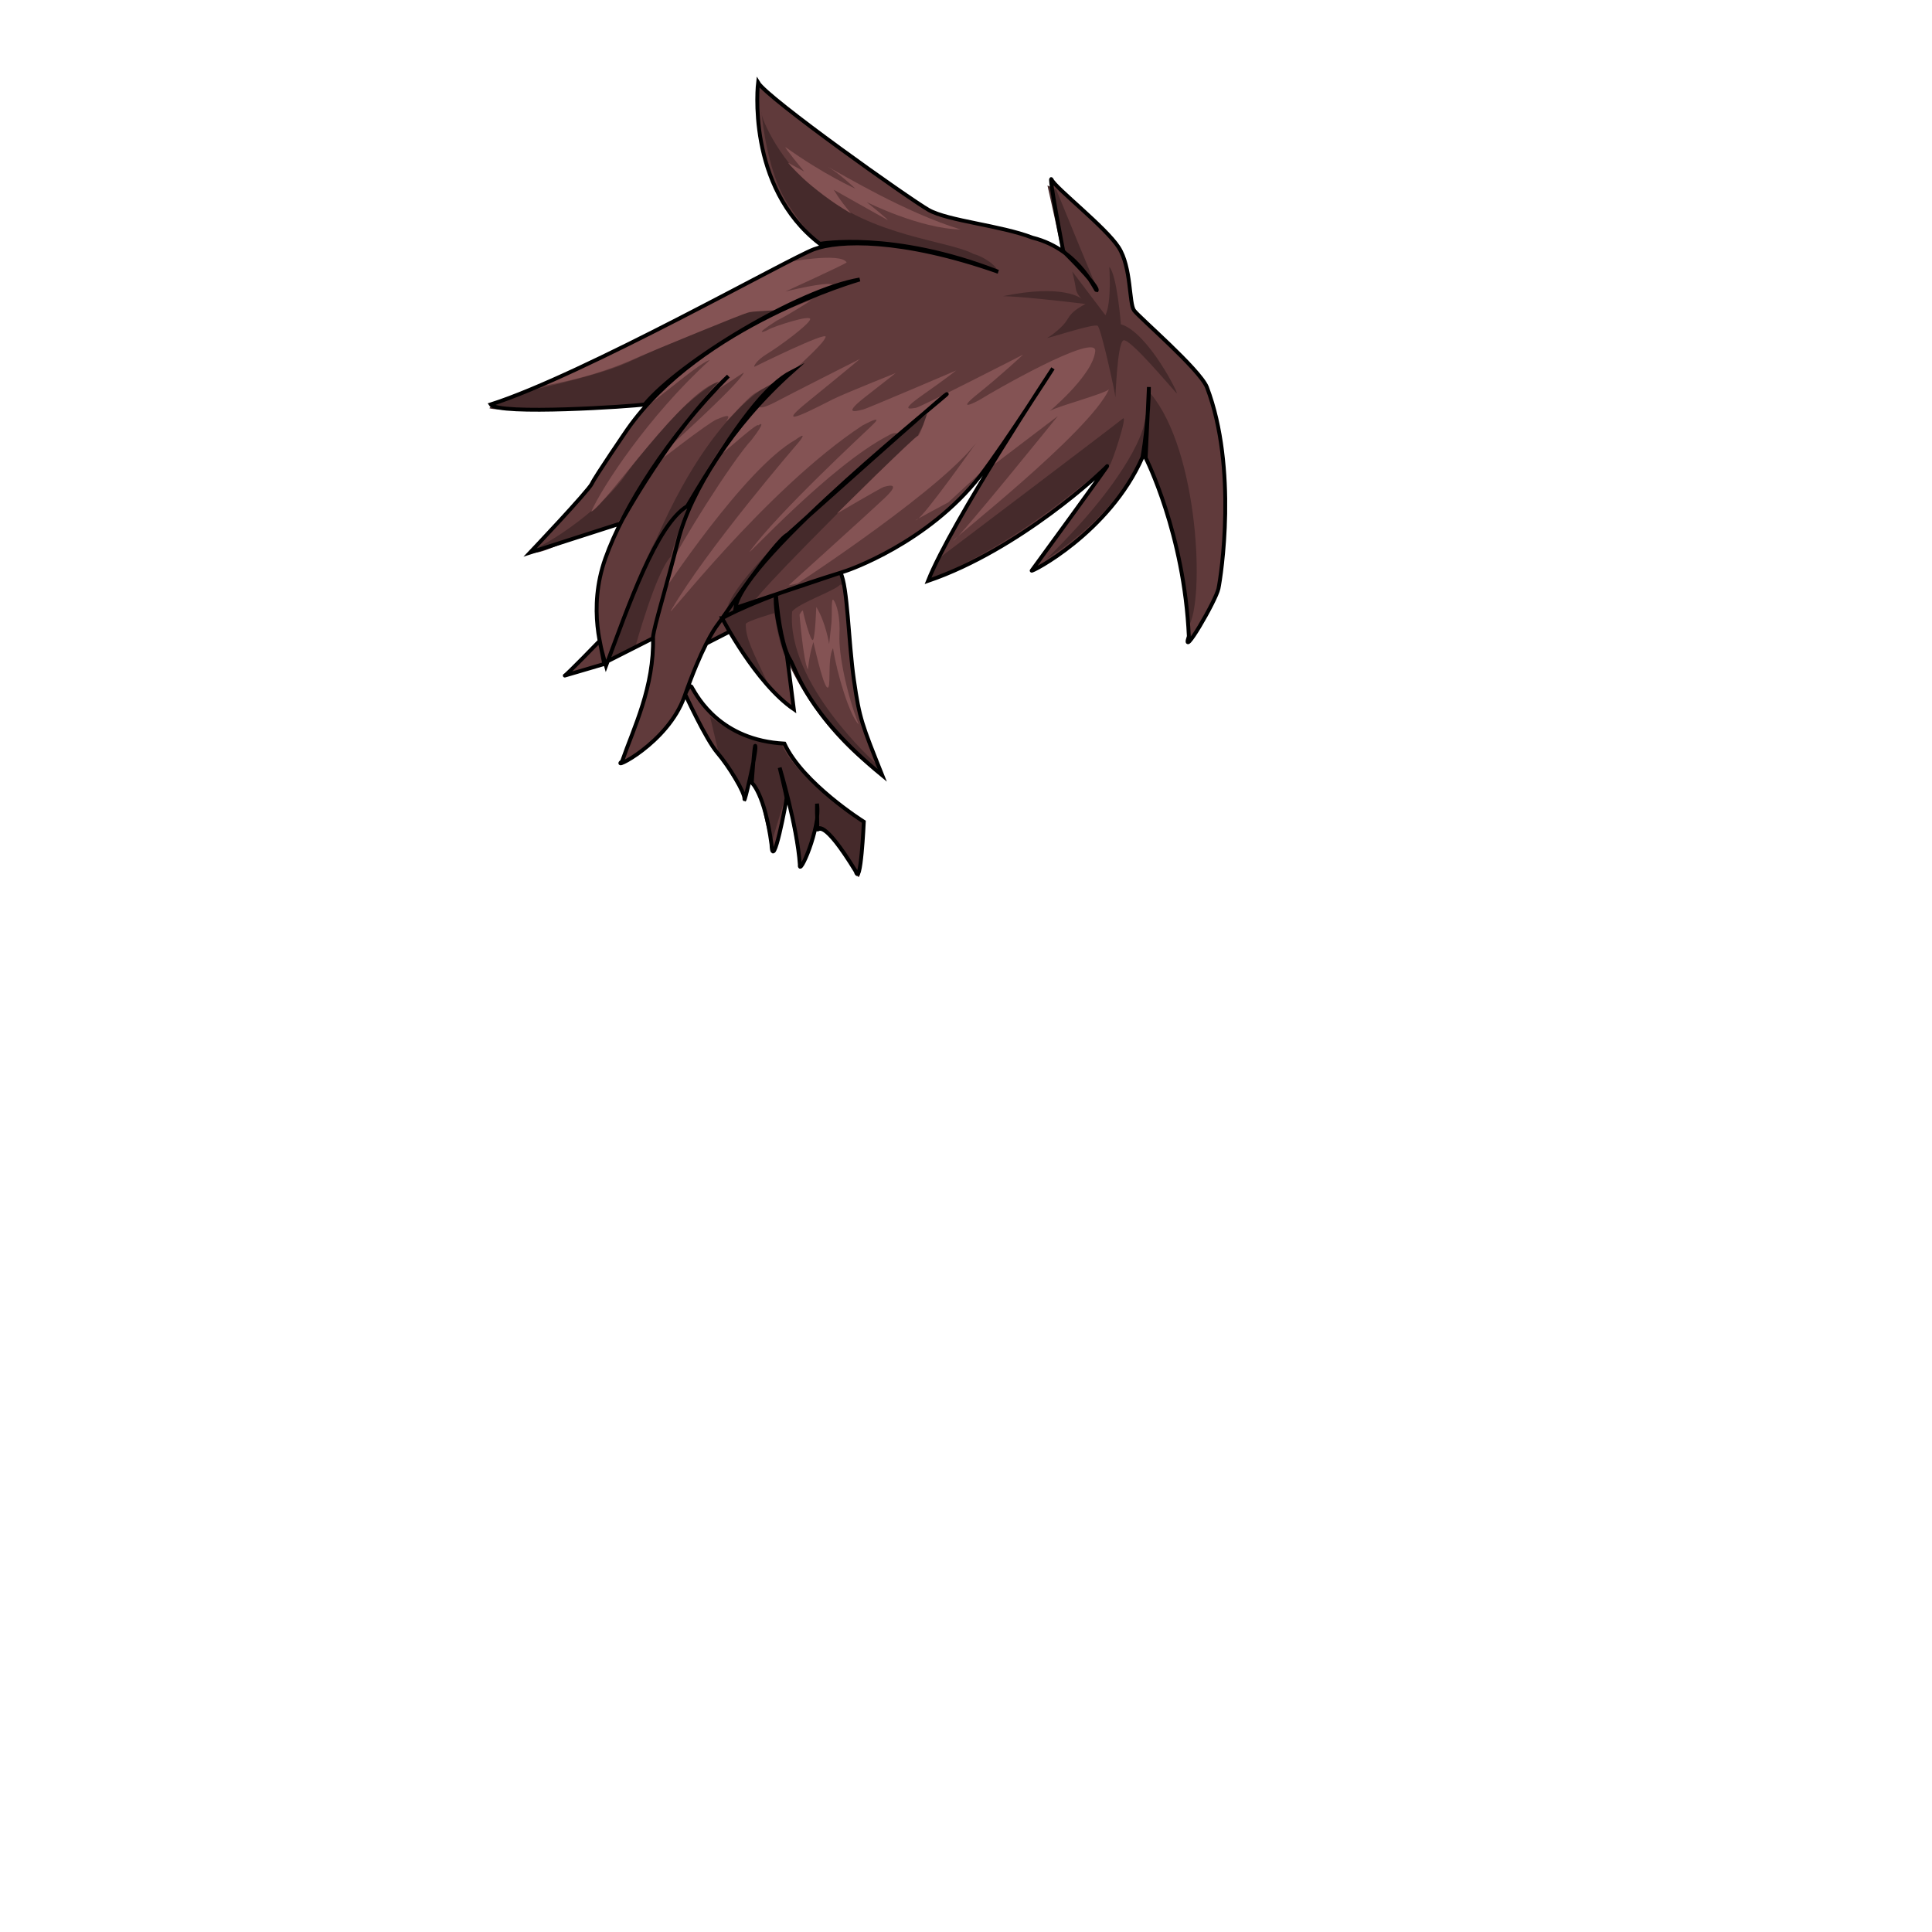 <svg xmlns="http://www.w3.org/2000/svg" id="hair" viewBox="0 0 3000 3000"><switch><g><path id="cl1" fill="#603A3B" d="M1440 326c30 17 112 24 161 43 77 19 101 91 100 81s-52-60-52-60-24-124-18-111 84 74 104 105 16 87 24 98 100.941 90.604 113 119c48 126 22 294 18 313s-59 113-46 74c-7-159-67-277-67-277l5-110s0 51-10 109c-52 118-175 180-172 176s124-170 117-162-135 129-278 178c37-93 194-330 194-330s-72 113-113 167c-82 105-207 147-207 147s-92 31-173 58c12-79 336-336 328-332s-218.371 192.675-247 218c-19 9-101 130-108 139s-26 38-52 112-117 117-97 101c18-52 50-115 48-193 2-18 20-75 39-150s84-179 177-262c-39 20-84 76-163 209-48 29-92 157-126 248-6-21-29-88-1-167s98-190 191-283c-89 83-168 229-168 229l-140 45s91-96 96-107 55-84 55-84c114-163 361-233 361-233-95 16-279 128-334 194-18 3-228 17-239 0 144-46 464-227 502-241s135-18 286 35c-164-64-276.895-43.35-276.895-43.35-115.494-88.496-95.996-250.487-95.996-250.487C1189.219 152.326 1410 309 1440 326zM930.669 995.443S878 1048 875 1049s62.669-17.557 62.669-17.557l-7-36zm139.216-209.689C977.091 917.509 949 1024.024 949 1024.024l64.125-32.524s39.466-153.491 56.76-205.746zm-7.884 292.41S1094 1148 1112 1169s43 62 42 72 18-68.836 17-81.418-5.667 55.751-5.667 55.751 20 16.666 30.667 95.999c2 46 23.333-68 23.333-72S1208.667 1192 1208.667 1192 1236 1283.333 1240 1342.666c-2 20 32.667-55.333 26.667-94.667l.699 41.333s8.635-19.333 59.301 63.333c8 28 12.666-76.667 12.666-76.667s-94.667-59.333-123.333-121.333c-99.333-5.333-134.667-72-143.333-86.667-3.562-9.253-10.666 10.166-10.666 10.166zM1119.443 960s51.89 100.666 111.224 141.333C1224 1048 1220 1018.666 1220 1018.666s-20.438-61.295-17.219-95.647c4.161 45.987 11.219 83.697 21.885 101.006C1235.332 1041.333 1250 1107.334 1368 1204c-31.334-78.667-35.334-87.333-44.001-148s-9.787-146.001-20.894-166.667c-136.439 42-183.662 70.667-183.662 70.667zm.682 3.125C1115.669 964.845 1098.5 999 1098.5 999l32.018-19.114s-5.937-18.481-10.393-16.761z"/><path id="sd1" fill="#452A2B" d="M1716.5 489.5c9.991-20.303 6-75 6-75 12 12 18 89 18 89C1783 516 1832 615 1827 610.5s-72.5-86-82.5-82-12.5 94-12.5 88.5-22-106.5-27.5-111-84.5 22-78 18.5 24-17 30-27 10.5-15.5 29-25.5C1578 459 1557 460 1557 460c96-20 122.5 4 122.5 4s-8-7.5-9-16-5.5-26.5-5.5-26.5l51.5 68zm-90-201.5s20 89.5 21 97 57.5 62 58 66.5S1640 294 1640 294l-13.5-6zm-444-114s7 89.5 39.5 140.5 53.5 65 55.5 66.5 80.5-28.5 273 44c-1-14-28.5-28.5-38.5-30.5-38-21-159.5-27-241-98.5-54.5-35-90.5-112.5-88.5-122zM760 634c20 6.5 233 1.5 243-9 73.5-76.5 202.5-142.5 202.5-142.5s2-5.5-3.5-3.5c-60 0-193.5 70.5-238.5 88.5S816 608 816 608s-53.141 17.737-56 26zm361-45s-64.5 26.5-153.5 153.795C923.5 800.5 842.5 849 830.5 851.5s-12.5 14.5 24 0 104.5-40 104.5-40 68-97.5 73.5-109 78-111.5 88.5-113.5zm103-6s-102.5 21.5-203.5 251c-47 90-78 195.5-78 195.5l44-25s32-116.5 55-140c13.5-49.5 26-72.5 26-72.5s41-118 156.5-209zm218.5 53.909S1141 874.5 1128 948.5c-7 6.5-4.5 15-4.5 15s43.5 83 73.5 107.5c-30-63-39-80-39-102 .696-4.438 44.5-17 44.5-17s5.5 43 16 65.5 50.5 114.5 146 183.5c2.316-10.402-4.5-15.5-4.5-15.5s-139-123.5-130-236c11-13.5 66.5-32 75-42 8 5.5 1.5-21 1.5-21S1173 935.5 1170 936s20-29.5 182-190c24-25.5 70.5-60.5 73-69s16-25.683 17.5-40.091zM1439 902c162.5-66.5 269.5-178 284-179.5 3-1 29-80 20.5-72.5s-285 216.5-285 216.5S1440 896 1439 902zm337-241s-13 71.5-151 207c-15.5 8.5 100-53 148-159.5 7.5-23 69.473 151.412 72.5 264.5 25.572-40.882 16-273-59-362l-10.5 50zm-673.5 451.5l14 59s39 65 40 67 8-28 8-28 16.5 17 18 33.5 15 66.5 15 66.5l20.5-68 6 2.5 17.5 96s14.5-13.5 21.5-57c1.102-6.905 2.5-21.5 2.5-21.5l1.5 18s23-1.5 63.305 76.312C1339 1385.5 1340.5 1282 1338 1274.5s-102.5-62-125.5-122c-46 7-93-26.5-110-40z"/><path id="hl1" fill="#845354" d="M1220 228.667C1279.667 271.333 1328.333 293 1328.333 293s-25.542-24.334-43-34c22.333 11.667 120 71 206.333 97.333-64.333-1.333-146-42.667-146-42.667s38.333 31 32 27.667-83-46.667-83-46.667 7.667 14 26.667 36.667c-65.333-38.333-97.667-78.667-97.667-78.667l25 13.667c.001 0-32.999-40-28.666-37.666zM830 601.333c94.667-14.667 150-42 165.333-48.667s160.667-66.667 168-68 50-3.333 50-3.333 88-34 79.333-39.333-73.059 10.667-73.059 10.667 89.059-40.667 95.059-45.112c-8.667-16.445-95.059 0-95.059 0S887.333 581.999 830 601.333zm430-135.335s-160 53.333-253.333 158c-28 33.333 80-63.333 95.333-64.667-95.333 86.667-167.333 197.333-184 235.333 25.333-14 145.333-192 199.333-202 .667-4.001-12.666 18.666-12.666 18.666l50-32.667s5.333 5.333-114 114c-8.168 9.836-20.667 26-20.667 26s78.667-61.333 92.667-67.333 22.667-8.667 16 1.333 30.667-34 42.667-41.333 43.333-24 45.333-25.333-38.667 34-54.667 52.667-46.667 62-51.333 72 66.667-57.333 66.667-50c4.415-3.414 12-6.667-10 22C1135.5 717 1052.5 850.5 1040.5 879l-11.5 41.5S1155.5 728 1235 683c17-12.5 12.5-4.5 2 7.5 0 0-138.5 160.5-194.5 256.5-16.5 26.5 145.5-187 297-286.5 37-19.5 16-1.5 11 3.5s-144 133.5-186 192c-9.5 13.5 123.328-132.177 214.5-179.5 10-6.5 16.5-4 14.5-.5s46-33.5 46-33.5-11 35-14.5 34.5-125.5 120.5-125.5 120.5 70-41 73-41.5 29.5-9.5 1.5 17-149.5 136-149.5 136l14-3s234.5-153 282-225c0 0-85.167 121-97.167 126.333S1472.667 780 1472.667 780L1526 730.667l2.667 2 114-86.667s-154 190.667-162 193.333 210-166.667 241.333-234.667C1713.334 612 1638.667 632 1630.667 638s66.167-53.333 70-92.667c2.667-30.667-163.334 65.333-174.667 72.667s-44 22.667-7.333-6.667 70-60.667 70-60.667-160 82-166.667 82.667-27.333 6.667 10.667-20 52-38 52-38S1342.667 636 1340 636s-38 12.667 4-20 46.667-36.667 46.667-36.667-76.667 30.667-96 40-101.333 54-41.333 5.333 82-67.333 82-67.333S1222 614.667 1204.667 624s-48 20.665-.667-22.667 74.667-67.999 78-77.999-107.333 44.667-110 46 .667-8.667 19.333-20 64-44.667 66.667-53.333-57.333 11.333-64 15.333-26.5 11.166 12-13.334c21.176-10.378 54-32.002 54-32.002zM1241.5 954.5s6 73 13 85c3-28 8.5-41.5 8.5-42.5s14.5 66.5 21.5 70.5-.5-43.5 9-61c6.5 41.5 26 105 40 118.5-18.5-46-31.5-110-30-139s-4.5-48-9-54-2 22-3.5 36-3.5 32-3.5 32-5.5-34.5-20-57.5c0 0-1.5 46-5 51s-15-39.984-15.5-44.242-5.5 5.242-5.5 5.242z"/><path id="l" fill="none" stroke="#000" stroke-miterlimit="10" stroke-width="6" d="M1442 326c30 17 112 24 161 43 77 19 101 91 100 81s-52-60-52-60-24-124-18-111 84 74 104 105 16 87 24 98 100.941 90.604 113 119c48 126 22 294 18 313s-59 113-46 74c-7-159-67-277-67-277l5-110s0 51-10 109c-52 118-175 180-172 176s124-170 117-162-135 129-278 178c37-93 194-330 194-330s-72 113-113 167c-82 105-207 147-207 147s-92 31-173 58c12-79 336-336 328-332s-218.371 192.675-247 218c-19 9-101 130-108 139s-26 38-52 112-117 117-97 101c18-52 50-115 48-193 2-18 20-75 39-150s84-179 177-262c-39 20-84 76-163 209-48 29-92 157-126 248-6-21-29-88-1-167s98-190 191-283c-89 83-168 229-168 229l-140 45s91-96 96-107 55-84 55-84c114-163 361-233 361-233-95 16-279 128-334 194-18 3-228 17-239 0 144-46 464-227 502-241s135-18 286 35c-164-64-276.895-43.35-276.895-43.35-115.495-88.496-95.996-250.487-95.996-250.487C1191.219 152.326 1412 309 1442 326zM931.246 995.049S880 1048 877 1049s61.246-17.951 61.246-17.951l-7-36zm81.879-3.549l-69.387 35.152m120.263 51.512S1096 1148 1114 1169s43 62 42 72 18-68.836 17-81.418-5.667 55.751-5.667 55.751 20 16.666 30.667 95.999c2 46 23.334-68 23.334-72S1210.667 1192 1210.667 1192 1238 1283.333 1242 1342.666c-2 20 32.667-55.333 26.667-94.667 0 0 .324 39.24.665 39.331s8.668-17.331 59.335 65.335c8 28 12.666-76.667 12.666-76.667s-94.667-59.333-123.333-121.333c-99.333-5.333-134.667-72-143.333-86.667-3.562-9.253-10.666 10.166-10.666 10.166zM1121.443 960s51.89 100.666 111.223 141.333C1226 1048 1222 1018.666 1222 1018.666s-20.438-61.295-17.219-95.647c4.161 45.987 11.219 83.697 21.885 101.006C1237.333 1041.334 1252 1107.334 1370 1204c-31.334-78.667-35.334-87.333-44.001-148s-9.787-146.001-20.894-166.667c-136.439 42-183.662 70.667-183.662 70.667zm-24.609 39.224L1130.5 982m138.167 266s.099 39.698.474 39.748 8.859-17.748 59.526 64.919m-59.974-104.415s-.443 39.248.474 39.748c2.583 1.333 8.859-17.748 59.526 64.919"/></g></switch></svg>